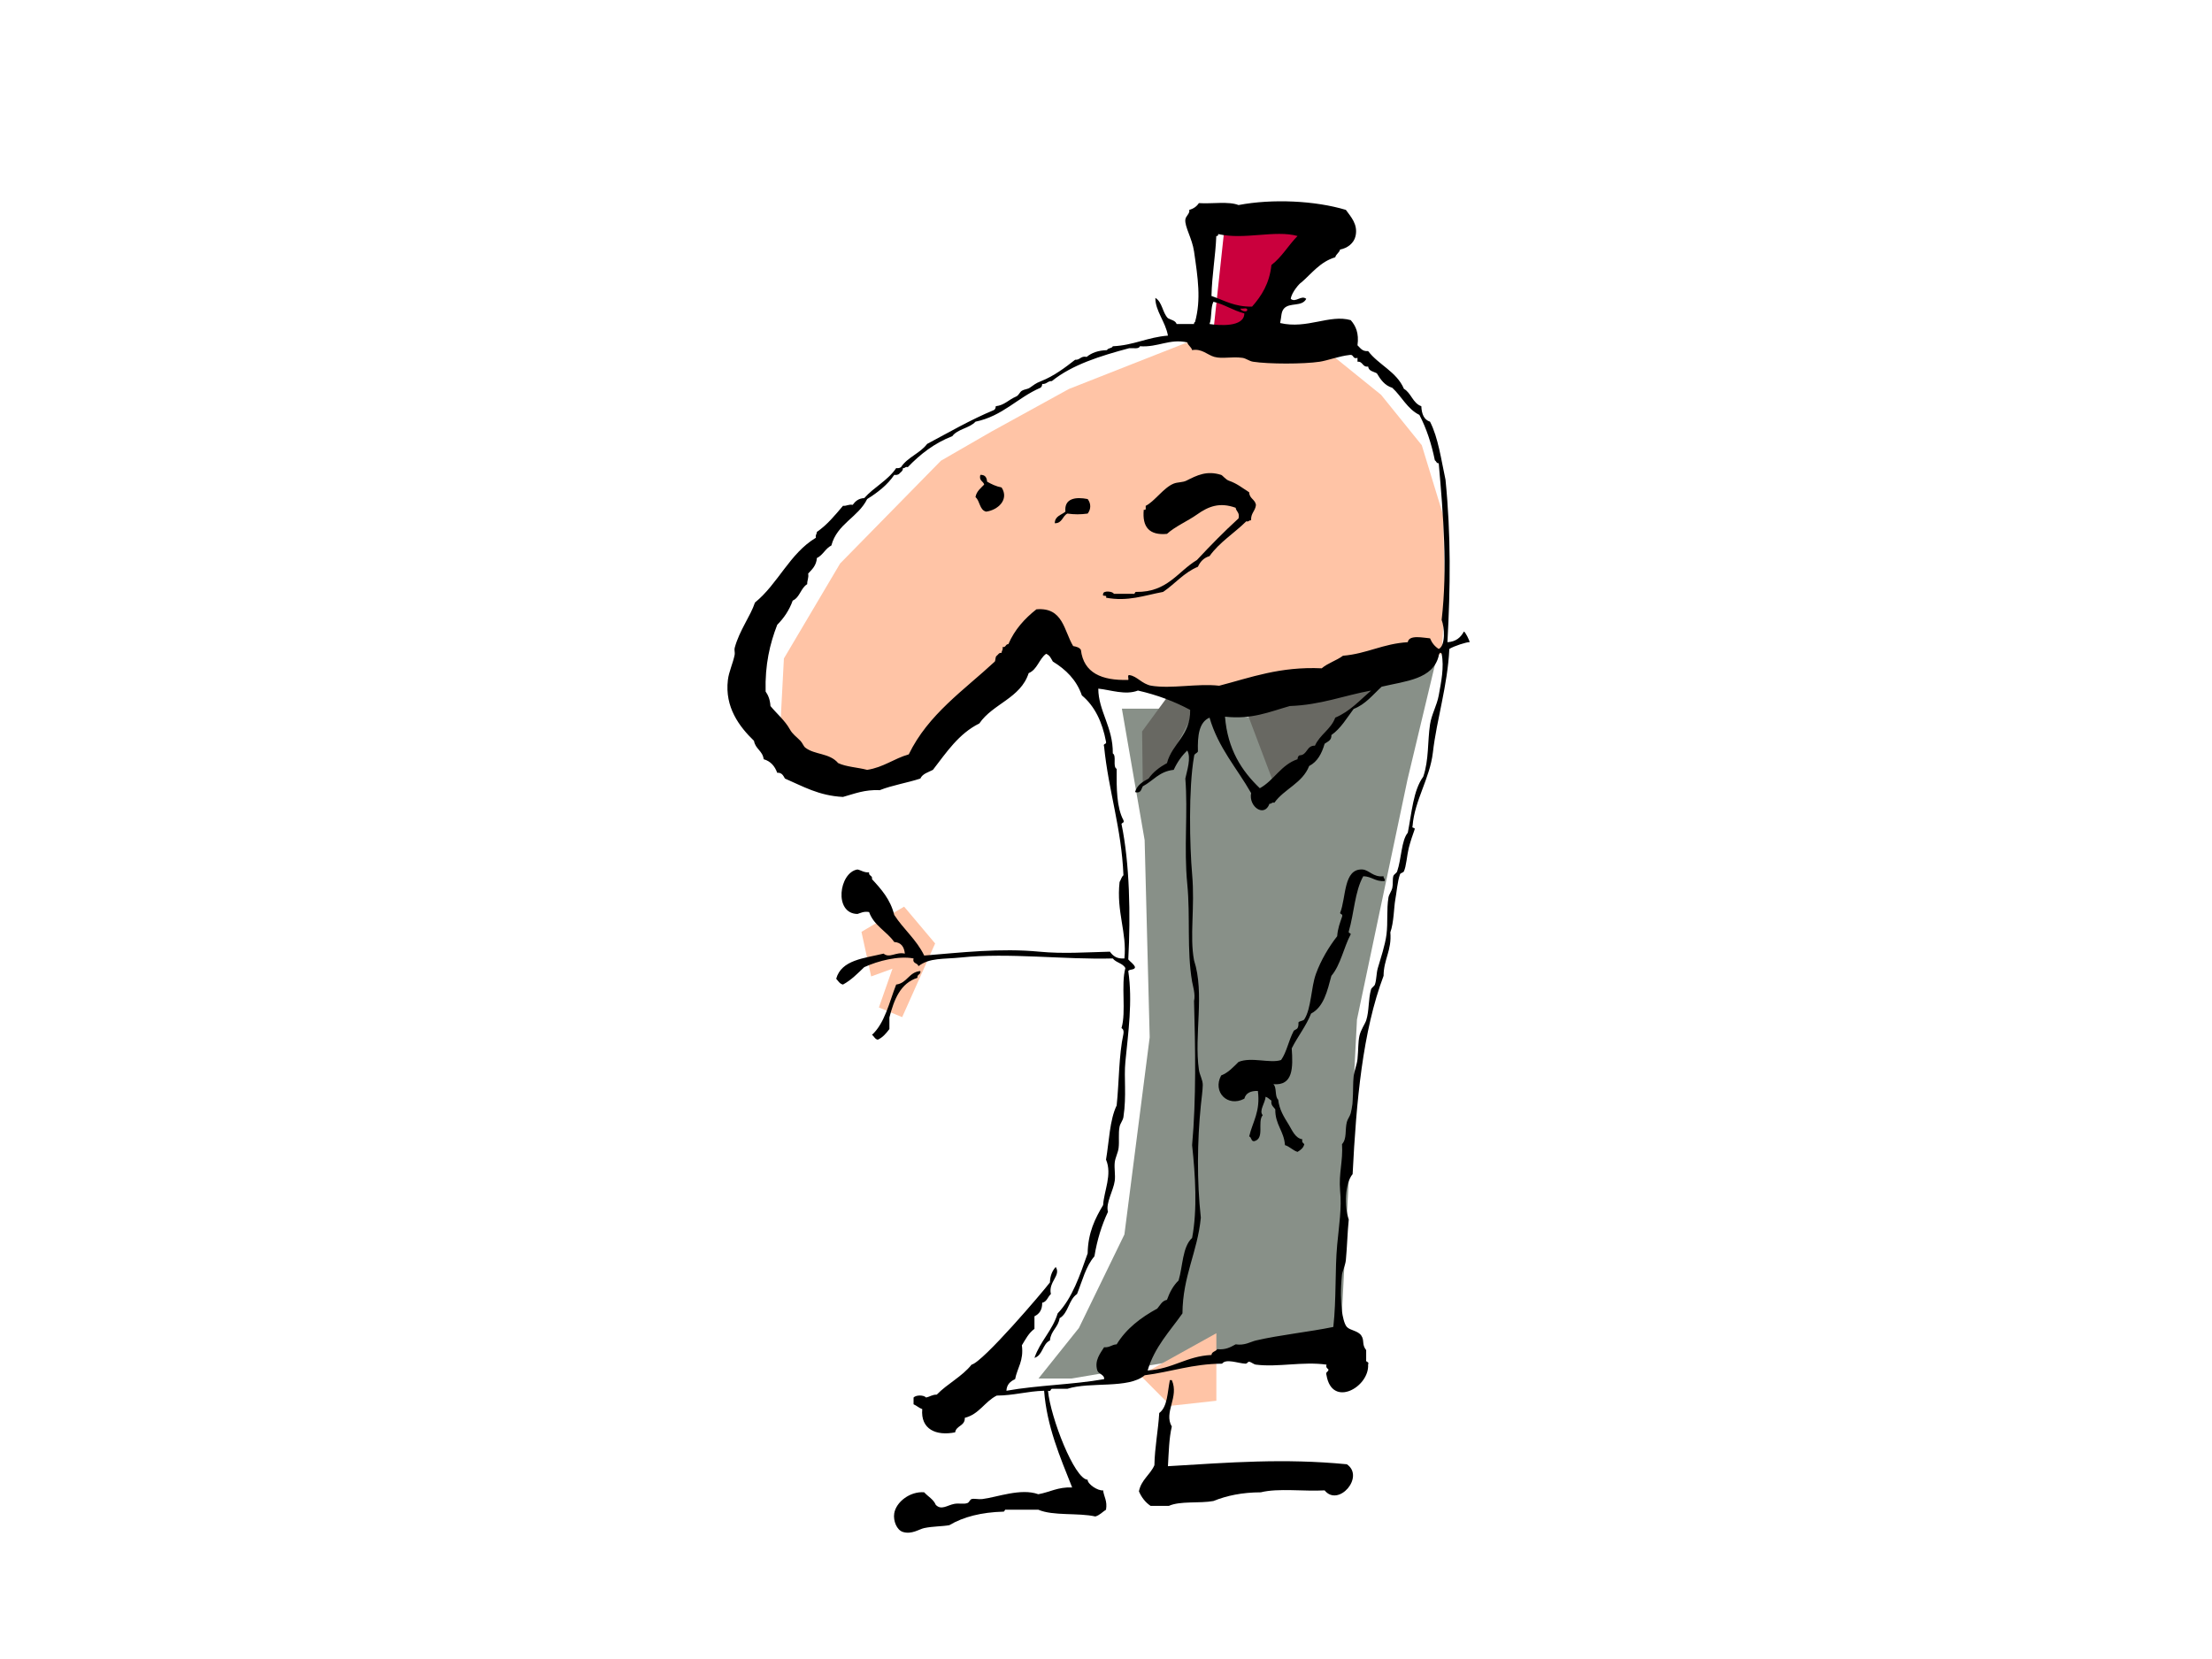 <?xml version="1.0" encoding="utf-8"?>
<!-- Generator: Adobe Illustrator 17.0.0, SVG Export Plug-In . SVG Version: 6.00 Build 0)  -->
<!DOCTYPE svg PUBLIC "-//W3C//DTD SVG 1.1//EN" "http://www.w3.org/Graphics/SVG/1.1/DTD/svg11.dtd">
<svg version="1.1" id="Layer_1" xmlns="http://www.w3.org/2000/svg" xmlns:xlink="http://www.w3.org/1999/xlink" x="0px" y="0px"
	 width="800px" height="600px" viewBox="0 0 800 600" enable-background="new 0 0 800 600" xml:space="preserve">
<path fill="#889088" d="M405.744,256.297H422.2c0,0,33.826,3.656,36.57,3.656c2.742,0,61.569-25.246,61.569-25.246l-11.287,47.187
	l-18.285,86.852l-5.405,105.56l-1.908,8.719l-45.312,7.021l-50.681,8.52h-11.886l14.628-18.283l16.456-33.827l9.142-71.31
	l-1.828-71.31L405.744,256.297z"/>
<polygon fill="#686862" points="434.999,251.725 422.051,275.981 413.307,284.376 413.058,264.525 423.114,250.811 "/>
<polygon fill="#686862" points="449.695,254.271 461.512,285.552 503.567,241.668 "/>
<polygon fill="#FFC4A6" points="412.437,497.441 423.341,508.429 439.918,506.601 439.918,482.175 "/>
<polygon fill="#CA003D" points="438.475,123.148 443.227,78.936 476.139,79.85 458.77,124.648 "/>
<polygon fill="#FFC4A6" points="338.204,341.22 326.985,327.897 311.558,337.012 315.064,353.14 322.777,350.336 317.869,364.36 
	326.283,367.866 "/>
<path fill="#FFC4A6" d="M282.108,264.789l1.402-26.646l20.335-34.359l36.462-37.164l18.232-10.517l28.047-15.426l23.14-9.116
	l19.671-7.733c0,0,6.275-1.381,9.079-0.68c2.805,0.701,42.773,4.907,42.773,4.907l18.232,14.726l14.724,18.231l7.713,25.243
	l0.701,29.45l-1.23,20.751c0,0-18.403,6.595-21.209,7.998c-2.803,1.403-50.485,9.817-50.485,9.817l-21.037-3.506l-15.426-3.506
	l-16.016,1.789l-5.721-1.088l-6.311-7.012l-6.856-4.492l-13.479,9.401l-31.554,29.45l-16.829,6.311l-16.127,0.702l-14.024-8.415
	L282.108,264.789z"/>
<g>
	<path fill-rule="evenodd" clip-rule="evenodd" d="M529.433,228.411c-1.142,2.122-2.852,3.677-5.946,3.849
		c1.067-19.992,1.306-38.566-0.699-58.763c-1.582-7.28-2.603-15.119-5.597-20.987c-2.211-0.704-3.025-2.804-3.149-5.597
		c-3.103-1.094-3.635-4.759-6.296-6.296c-2.639-6.221-9.112-8.608-12.941-13.642c-2.179,0.198-2.808-1.156-3.848-2.098
		c0.591-4.438-0.652-7.044-2.448-9.095c-7.675-2.182-15.733,3.347-25.535,1.049c0.528-2.243,0.283-3.994,1.399-5.246
		c2.051-2.301,6.531-0.516,8.045-3.498c-1.768-1.515-3.828,1.515-5.597,0c0.285-2.396,3.374-5.837,3.847-5.946
		c3.806-3.307,6.774-7.45,12.243-9.094c0.315-1.201,1.434-1.598,1.749-2.798c2.636-0.485,5.019-2.268,5.598-4.898
		c0.932-4.252-1.742-6.979-3.499-9.443c-11.085-3.336-26.585-4.094-38.826-1.749c-3.585-1.428-9.647-0.38-14.34-0.701
		c-0.785,1.198-1.938,2.028-3.498,2.45c0.374,1.264-1.256,2.19-1.399,3.497c-0.281,2.585,2.465,6.821,3.148,11.543
		c1.39,9.609,2.606,17.381,0.35,25.534c-0.272,0.078-0.407,0.293-0.35,0.7c-2.098,0-4.198,0-6.296,0
		c-0.447-1.302-2.034-1.464-3.148-2.099c-1.988-1.975-2.04-5.888-4.547-7.345c-0.045,4.709,3.696,8.661,4.547,13.641
		c-7.362,0.566-12.344,3.513-19.936,3.848c-0.324,0.842-1.777,0.555-2.1,1.399c-3.155,0.109-5.573,0.957-7.345,2.449
		c-2.205-0.458-2.322,1.174-4.197,1.049c-3.625,2.85-7.731,5.919-12.242,7.696c-2.297,0.903-2.505,1.342-4.198,2.448
		c-0.787,0.514-1.968,0.525-2.798,1.049c-0.844,0.533-1.1,1.673-2.099,2.099c-2.779,1.185-4.225,3.147-7.345,3.498
		c-0.048,0.651-0.229,1.169-0.698,1.399c-8.565,3.56-16.207,8.044-24.136,12.243c-2.538,3.406-7.093,4.799-9.444,8.394
		c-0.407,0.293-0.939,0.462-1.749,0.35c-2.997,4.465-8.044,6.88-11.542,10.843c-2.116,0.1-3.247,1.185-4.198,2.449
		c-1.556-0.274-2.099,0.466-3.498,0.349c-2.889,3.406-5.714,6.879-9.444,9.444c0.008,0.825-0.602,1.03-0.35,2.099
		c-9.483,5.674-13.672,16.642-22.036,23.435c-1.632,4.955-5.647,10.074-7.346,16.439c-0.189,0.709,0.151,1.686,0,2.45
		c-0.603,3.054-2.092,6.132-2.448,9.094c-1.185,9.86,4.113,16.879,9.444,22.036c0.46,2.922,3.146,3.616,3.498,6.646
		c2.539,0.725,4.017,2.512,4.897,4.898c1.733-0.102,2.191,1.072,2.798,2.098c6.442,2.768,12.212,6.21,20.986,6.646
		c4.117-1.131,7.793-2.702,13.291-2.448c4.509-1.788,9.951-2.642,14.692-4.198c0.792-1.771,2.868-2.261,4.546-3.147
		c4.89-6.304,9.306-13.08,16.79-16.79c4.867-7.143,14.913-9.106,17.839-18.189c3.134-1.297,3.753-5.107,6.295-6.995
		c1.324,0.426,1.781,1.718,2.449,2.799c4.695,2.882,8.548,6.608,10.493,12.242c4.648,3.864,7.405,9.617,8.745,16.79
		c0.262,1.077-1.207,0.426-0.7,1.749c1.634,16.205,6.288,29.39,6.995,46.52c-0.706,0.576-0.911,1.653-1.399,2.448
		c-1.218,10.781,2.718,18.269,1.749,27.633c-2.793,0.227-4.163-0.967-5.246-2.448c-8.608,0.209-16.888,0.833-25.534,0
		c-14.073-1.357-28.211,0.313-41.625,1.399c-2.767-5.743-7.501-9.522-10.842-14.691c-1.377-5.618-4.688-9.303-8.046-12.941
		c0.28-1.447-1.27-1.062-1.049-2.448c-1.861,0.112-2.76-0.738-4.198-1.049c-6.683,1.059-8.665,15.964,0,16.09
		c1.247-0.385,2.249-1.017,4.198-0.7c1.73,4.916,6.356,6.935,9.094,10.843c2.532,0.148,3.596,1.767,3.846,4.197
		c-3.256-0.731-5.516,1.81-7.694,0c-7.037,1.707-15.249,2.239-17.14,9.095c0.735,0.781,1.211,1.82,2.448,2.098
		c3.027-1.638,5.304-4.024,7.696-6.296c5.003-2.304,12.483-4.188,17.838-3.148c-0.494,2.011,1.53,1.501,1.749,2.799
		c4.032-3.132,9.127-2.491,15.39-3.148c17.185-1.803,37.32,0.832,54.916,0.349c1.14,1.542,3.656,1.706,4.546,3.498
		c-1.66,6.035,0.365,15.755-1.399,21.686c0.592,0.339,0.898,0.967,0.698,2.099c-1.686,7.757-1.547,17.34-2.448,25.884
		c-2.543,5.269-2.714,12.91-3.847,19.587c2.314,5.42-0.752,11.319-1.05,16.44c-2.877,4.818-5.463,9.926-5.596,17.489
		c-2.836,8.008-5.539,16.148-10.843,21.685c-1.907,6.255-6.309,10.015-8.395,16.091c3.044-0.921,2.884-5.045,5.597-6.296
		c0.307-3.539,3.003-4.691,3.497-8.045c3.192-1.822,3.277-6.75,6.297-8.745c1.913-4.732,3.192-10.101,6.296-13.642
		c0.982-6.015,2.661-11.33,4.896-16.089c-0.875-3.2,1.98-7.701,2.449-11.194c0.286-2.131-0.225-4.506,0-6.646
		c0.184-1.758,1.179-3.493,1.399-5.247c0.306-2.447-0.137-5.283,0.349-7.695c0.259-1.282,1.21-2.238,1.399-3.498
		c1.179-7.841,0.139-14.104,0.7-19.937c1.031-10.696,2.675-21.886,1.049-32.879c0.508-0.775,2.309-0.257,2.449-1.4
		c-0.497-1.252-1.67-1.828-2.449-2.798c0.87-15.905,0.512-34.767-2.448-48.969c0.151-0.55,1.1-0.299,0.698-1.399
		c-2.458-4.537-2.514-11.476-2.448-18.538c-1.534-0.799,0.058-4.722-1.398-5.597c0.137-9.466-5.214-15.307-5.248-23.435
		c4.442,0.475,9.854,2.453,14.342,0.7c7.03,1.597,13.274,3.981,18.888,6.996c0.132,9.343-6.434,11.988-8.396,19.237
		c-2.622,1.458-4.972,3.189-6.644,5.597c-2.12,1.146-4.179,2.351-4.898,4.898c2.212,0.58,2.196-1.069,2.798-2.1
		c3.752-1.96,5.987-5.439,11.193-5.946c1.24-2.726,2.867-5.063,4.898-6.996c1.499,2.668-0.115,7.325-0.7,10.143
		c0.986,12.114-0.575,25.172,0.7,38.127c1.162,11.81-0.212,23.876,1.75,35.327c0.247,1.447,1.268,4.624,0.698,6.996
		c0.477,17.008,0.819,35.278-0.698,52.117c1.162,10.884,1.955,23.284,0,33.578c-3.538,3.226-3.327,10.199-4.898,15.391
		c-1.912,1.819-3.214,4.248-4.199,6.994c-1.851,0.364-2.452,1.979-3.497,3.149c-5.953,3.259-11.199,7.224-14.691,12.942
		c-1.785,0.08-2.496,1.234-4.547,1.049c-1.326,2.164-3.582,4.787-2.447,8.395c0.419,1.334,2.681,1.508,2.447,3.147
		c-11.183,1.99-24.162,2.187-35.327,4.197c0.125-2.323,1.474-3.423,3.148-4.197c0.792-4.105,3.179-6.615,2.448-12.242
		c1.325-2.173,2.501-4.494,4.547-5.946c0-1.516,0-3.032,0-4.547c1.741-0.825,2.835-2.294,2.798-4.897
		c1.744-0.355,2.014-2.184,3.148-3.148c-1.02-4.434,3.778-6.671,1.748-9.794c-1.215,1.35-2.025,3.105-2.098,5.597
		c-2.492,3.336-24.221,28.828-28.333,29.731c-3.471,4.341-8.742,6.88-12.592,10.843c-1.655-0.022-2.493,0.771-3.848,1.048
		c-0.921-0.971-3.625-0.971-4.547,0c0,0.817,0,1.634,0,2.449c1.142,0.491,1.946,1.319,3.147,1.749
		c-0.654,7.283,5.013,9.776,11.893,8.395c0.399-2.516,3.599-2.231,3.497-5.247c5.224-1.305,7.188-5.87,11.543-8.045
		c6.261-0.034,11.005-1.587,17.139-1.748c0.988,12.873,5.694,23.768,10.143,34.978c-5.135-0.239-8.08,1.712-12.242,2.448
		c-6.324-2.317-15.062,1.137-20.287,1.749c-1.478,0.173-2.826-0.285-3.848,0c-0.521,0.146-0.906,1.195-1.399,1.399
		c-1.425,0.591-3.033-0.014-4.898,0.349c-2.509,0.49-4.653,2.397-6.645,0.35c-0.861-2.055-2.826-3.004-4.198-4.547
		c-5.067-0.428-10.214,3.491-10.842,7.695c-0.386,2.578,0.884,5.945,3.148,6.645c3.196,0.99,5.861-1.011,7.694-1.399
		c3.174-0.671,6.567-0.577,9.095-1.049c5.12-3.041,11.649-4.674,19.587-4.896c0.552-0.032,0.274-0.892,1.051-0.7
		c3.846,0,7.694,0,11.542,0c5.368,2.327,14.352,1.038,20.637,2.448c1.613-0.486,2.558-1.639,3.848-2.448
		c0.535-3.217-0.744-4.62-1.05-6.996c-1.89,0.258-5.659-2.268-5.596-3.848c-4.752-0.144-13.416-22.495-14.341-32.179
		c1.1,0.401,0.85-0.55,1.399-0.7c1.866,0,3.732,0,5.598,0c8.28-2.68,22.043,0.123,27.982-4.896
		c9.507-1.218,17.312-4.141,27.982-4.197c1.436-1.917,5.723-0.139,8.394,0c0.809,0.042,0.894-0.781,1.4-0.7
		c0.849,0.135,1.58,0.938,2.448,1.049c8.001,1.024,16.875-1.215,25.534,0c-0.299,1.115,0.305,1.327,0.7,1.748
		c0.06,0.993-1.183,0.683-0.7,2.099c2.016,11.934,15.53,4.247,15.041-3.848c0.506-1.323-0.96-0.671-0.7-1.749
		c0-1.166,0-2.332,0-3.498c-1.672-2.103-0.543-3.443-1.75-5.246c-1.214-1.815-4.071-1.854-5.245-3.147
		c-0.954-1.049-1.545-3.998-1.75-5.597c-0.451-3.53-0.552-8.025,0-13.292c0.109-1.044,1.232-3.505,1.399-5.247
		c0.478-4.967,0.559-9.921,1.049-14.691c-1.652-4.837-1.411-13.108,1.399-16.439c1.32-26.313,3.626-51.64,11.194-71.705
		c0.033-6.03,3-9.124,2.448-15.74c1.283-3.546,1.309-9.193,1.748-11.543c0.537-2.876,0.813-6.884,1.749-9.444
		c0.191-0.519,1.161-0.556,1.399-1.05c0.872-1.802,1.119-5.839,1.749-8.394c0.502-2.034,1.512-5.079,2.099-6.646
		c0.431-1.132-1.132-0.267-0.701-1.399c0.73-9.308,6.257-17.152,7.346-26.583c1.408-12.184,5.291-23.907,5.946-37.426
		c1.633-1.048,6.43-2.583,7.345-2.447C531.487,231.631,529.899,228.411,529.433,228.411z M439.891,85.352
		c0.594,0.13,0.658-0.272,0.698-0.699c9.432,2.19,20.557-1.575,28.682,0.699c-3.302,3.344-5.674,7.619-9.444,10.494
		c-0.699,6.646-3.547,11.143-6.994,15.041c-6.326,0.146-10.094-2.267-14.691-3.848C438.324,99.409,439.579,92.854,439.891,85.352z
		 M448.634,111.586c0.724,0.208,2.299-0.433,2.448,0.35C451.27,113.246,448.521,112.429,448.634,111.586z M438.841,109.137
		c4.156,0.973,7.078,3.18,11.192,4.197c-0.024,5.118-9.202,4.379-12.592,3.848C438.34,114.932,437.786,111.231,438.841,109.137z
		 M520.339,251.497c-0.675,3.689-2.605,6.869-3.148,10.494c-0.938,6.265-0.369,12.758-2.448,18.888
		c-3.647,4.982-4.162,13.094-5.598,20.287c-2.333,2.758-2.257,9.355-3.847,13.99c-0.227,0.662-1.22,1.041-1.399,1.75
		c-0.318,1.26-0.038,2.751-0.349,4.197c-0.263,1.221-1.214,2.362-1.4,3.498c-0.715,4.389-0.162,9.005-0.7,13.291
		c-0.493,3.942-2.116,8.68-3.149,12.243c-0.555,1.919-0.427,4.13-1.048,5.946c-0.187,0.546-1.231,1.145-1.399,1.749
		c-1.037,3.731-0.646,7.776-1.749,11.194c-0.393,1.214-1.973,3.448-2.448,5.596c-0.51,2.301-0.369,5.087-0.7,8.395
		c-0.211,2.103-1.202,4.292-1.4,6.296c-0.455,4.637,0.105,8.894-1.048,13.291c-0.301,1.145-1.129,2.107-1.399,3.148
		c-0.747,2.874,0.084,6.086-1.75,8.045c0.391,6.221-1.23,10.429-0.7,16.789c0.653,6.315-0.404,12.66-1.05,19.588
		c-0.848,9.104-0.27,19.607-1.398,29.731c-8.146,1.72-19.491,2.909-27.983,4.896c-1.913,0.448-4.084,1.915-7.345,1.399
		c-1.808,0.99-3.546,2.051-6.646,1.749c-0.526,0.873-1.986,0.812-2.099,2.099c-9.132,0.428-14.021,5.099-23.086,5.597
		c2.539-8.539,8.018-14.136,12.592-20.638c0.105-13.653,5.442-22.073,6.647-34.627c-1.447-13.193-1.302-27.663,0-40.574
		c0.242-2.411,0.676-5.573,0.699-7.347c0.026-1.935-1.114-3.581-1.399-5.595c-1.791-12.645,2.157-27.508-1.749-39.526
		c-1.675-8.802,0.362-19.013-0.698-31.129c-0.887-10.109-1.349-31.105,0.698-42.673c0.024-1.026,1.068-1.029,1.399-1.748
		c-0.163-5.643,0.356-10.604,4.197-12.242c3.167,10.942,9.935,18.282,15.041,27.282c-0.992,4.892,4.793,8.984,6.646,3.848
		c0.843,0.144,0.76-0.638,1.748-0.349c3.603-5.026,10.177-7.08,12.593-13.292c3.013-1.535,4.569-4.525,5.597-8.046
		c1.068-0.797,2.564-1.166,2.448-3.148c3.427-2.402,5.536-6.122,8.044-9.444c4.368-1.695,6.955-5.17,10.143-8.044
		c8.573-2.038,18.586-2.635,20.638-11.193c-0.099-0.565,0.331-0.602,0.35-1.049c0.408-0.057,0.622,0.078,0.7,0.35
		C522.354,241.237,521.215,246.71,520.339,251.497z M443.039,259.192c9.706,1.081,16.049-1.755,23.435-3.847
		c11.261-0.398,19.52-3.799,29.381-5.597c-4.064,3.515-7.607,7.549-12.942,9.794c-1.566,4.263-5.548,6.111-7.345,10.144
		c-3.135-0.104-2.639,3.424-5.596,3.498c-0.47,0.229-0.652,0.748-0.7,1.399c-6.015,2.03-8.458,7.631-13.64,10.493
		C449.083,278.798,443.991,271.064,443.039,259.192z M520.339,234.707c-1.428-0.903-2.472-2.191-3.148-3.848
		c-2.408-0.163-7.62-1.435-8.046,1.4c-8.93,0.512-14.723,4.163-23.435,4.896c-2.334,1.746-5.502,2.66-7.695,4.548
		c-15.15-0.693-25.595,3.318-37.076,6.296c-7.897-0.898-17.296,1.206-24.484,0c-3.537-0.594-5.151-3.479-8.044-3.848
		c-0.759-0.059-0.158,1.241-0.35,1.749c-9.61,0.282-16.145-2.509-17.139-10.843c-0.504-0.895-1.609-1.189-2.798-1.399
		c-3.355-5.506-3.59-14.131-13.292-13.292c-4.24,3.339-7.851,7.307-10.144,12.592c-1.067-0.019-0.837,1.26-2.097,1.049
		c0.251,1.069-0.359,1.275-0.35,2.099c-1.021-0.087-1.207,0.658-1.749,1.049c-0.579,0.354-0.379,1.486-0.7,2.099
		c-11.181,10.387-24.081,19.057-31.13,33.578c-5.365,1.514-9.08,4.678-15.04,5.597c-3.414-0.9-7.565-1.063-10.493-2.449
		c-3.15-3.714-8.469-2.923-11.893-5.596c-0.63-0.492-0.992-1.666-1.748-2.448c-1.537-1.59-2.83-2.353-3.848-4.197
		c-1.722-3.121-4.777-5.696-6.996-8.395c-0.134-2.198-0.776-3.888-1.749-5.247c-0.267-9.71,1.553-17.334,4.198-24.134
		c2.382-2.398,4.34-5.221,5.596-8.745c2.59-1.141,2.907-4.555,5.247-5.947c-0.044-1.442,0.608-2.19,0.349-3.847
		c1.416-1.499,2.952-2.878,3.148-5.597c2.208-1.056,3.069-3.46,5.246-4.547c2.052-7.858,9.674-10.147,12.942-16.789
		c3.801-2.378,7.294-5.064,9.794-8.745c0.811,0.112,1.342-0.056,1.748-0.349c0.514-0.653,1.403-0.929,1.4-2.099
		c0.843,0.143,0.76-0.639,1.748-0.35c4.464-4.632,9.535-8.654,16.09-11.193c1.921-2.626,6.229-2.866,8.395-5.247
		c9.848-2.044,15.138-8.647,23.435-12.242c0.47-0.231,0.652-0.747,0.7-1.399c1.637,0.121,1.938-1.093,3.497-1.049
		c7.356-5.938,17.501-9.084,27.983-11.893c1.392-0.123,3.467,0.435,3.848-0.7c6.576,0.465,10.696-2.832,17.139-1.4
		c0.316,1.201,1.433,1.598,1.75,2.798c3.512-0.65,5.555,1.77,8.043,2.449c2.954,0.805,6.283-0.189,10.145,0.349
		c1.335,0.186,2.444,1.18,3.847,1.4c5.595,0.87,18.194,0.894,24.135,0c2.703-0.407,7.098-2.05,10.843-2.448
		c1.574-0.292,0.92,1.645,2.798,1.049c0,0.466,0,0.933,0,1.4c2.044-0.179,1.687,2.042,3.848,1.748
		c0.196,1.67,1.952,1.78,3.148,2.448c1.352,2.262,2.832,4.396,5.596,5.247c3.404,3.125,5.415,7.643,9.794,9.793
		c2.527,4.819,4.351,10.34,5.596,16.44c0.551,0.266,0.523,1.11,1.399,1.048c1.638,18.693,3.222,37.944,1.05,56.665
		C522.436,226.845,522.872,233.479,520.339,234.707z"/>
	<path fill-rule="evenodd" clip-rule="evenodd" d="M451.783,178.044c-2.681-1.693-4.296-3.128-7.345-4.198
		c-1.191-0.416-2.266-1.93-2.799-2.099c-5.228-1.649-8.718,0.156-12.592,2.099c-1.31,0.657-3.15,0.493-4.548,1.05
		c-3.673,1.462-6.962,6.503-10.143,8.044c-0.079,0.62,0.352,1.752-0.699,1.399c-0.629,6.342,2.082,9.345,8.394,8.745
		c2.932-2.688,7.559-4.66,10.843-6.995c4.202-2.988,8.218-4.53,13.992-2.449c0.218,1.414,1.564,1.701,1.049,3.847
		c-5.244,4.783-10.209,9.846-15.041,15.041c-7,4.193-10.662,11.723-22.035,11.543c-0.551,0.032-0.274,0.892-1.05,0.699
		c-2.332,0-4.664,0-6.995,0c-0.13-0.863-3.801-1.316-3.848,0c-0.514,1.331,1.564,0.069,1.05,1.399
		c7.958,1.478,13.685-0.803,20.636-2.098c4.316-2.913,7.485-6.974,12.593-9.095c0.83-1.851,2.12-3.243,4.197-3.847
		c3.586-5.042,8.964-8.291,13.292-12.592c0.988,0.289,0.905-0.493,1.749-0.349c-0.173-2.621,1.543-3.354,1.748-5.597
		C453.913,180.577,451.835,180.323,451.783,178.044z"/>
	<path fill-rule="evenodd" clip-rule="evenodd" d="M356.992,174.196c-0.101-1.53-0.734-2.53-2.448-2.449
		c-0.558,2.191,1.071,2.194,1.399,3.498c-1.231,1.334-2.765,2.366-3.147,4.547c1.666,1.366,1.408,4.655,3.847,5.247
		c4.233-0.548,8.423-4.338,5.597-8.744C360.181,175.903,358.555,175.082,356.992,174.196z"/>
	<path fill-rule="evenodd" clip-rule="evenodd" d="M385.325,185.04c-1.44,1.24-3.815,1.547-3.848,4.196
		c2.726,0.045,2.744-2.619,4.548-3.497c2.639,0.357,4.705,0.357,7.345,0c1.24-1.604,1.24-3.643,0-5.247
		C389.137,179.641,384.807,180.156,385.325,185.04z"/>
	<path fill-rule="evenodd" clip-rule="evenodd" d="M500.402,316.906c-3.801,0.473-5.26-2.336-7.695-2.449
		c-6.897-0.32-5.797,10.141-8.045,15.74c0.15,0.549,1.1,0.298,0.7,1.399c-0.746,2.168-1.565,4.265-1.749,6.995
		c-2.902,3.691-5.908,8.678-7.694,13.642c-1.802,5.004-1.645,12.436-4.199,16.44c-0.345,0.543-1.738,0.58-2.098,1.05
		c-0.093,0.121,0.177,1.149-0.35,2.098c-0.269,0.484-1.209,0.685-1.399,1.049c-1.95,3.742-2.484,7.548-4.547,10.493
		c-3.879,1.349-10.77-1.23-15.391,0.7c-1.895,1.835-3.619,3.841-6.296,4.896c-3.197,6.022,2.373,11.592,8.395,8.395
		c0.523-2.043,2.264-2.867,4.896-2.799c0.965,7.493-1.905,11.154-3.147,16.44c0.894,0.273,0.592,1.739,1.748,1.749
		c4.049-0.899,1.075-6.976,3.148-9.444c-1.459-1.519,0.92-4.465,1.049-6.646c0.881,0.285,1.393,0.939,2.099,1.399
		c-0.26,1.777,0.781,2.25,1.399,3.149c-0.084,5.563,3.154,7.805,3.498,12.942c1.778,0.553,2.77,1.893,4.547,2.447
		c1.081-0.668,2.127-1.37,2.448-2.798c-0.393-0.421-0.998-0.634-0.699-1.749c-2.612-0.403-3.695-3.287-4.897-5.246
		c-1.754-2.858-3.435-5.421-3.847-9.095c-1.309-1.14-0.427-4.47-1.749-5.597c7.152,0.624,7.139-5.919,6.645-12.941
		c2.17-4.36,5.136-7.923,6.996-12.592c4.599-2.396,5.861-8.131,7.345-13.642c3.363-3.982,4.45-10.24,6.996-15.041
		c-0.032-0.551-0.892-0.273-0.7-1.049c1.919-6.476,2.188-14.602,5.247-19.937c3.08,0.065,4.299,1.996,7.694,1.748
		C501.041,317.666,500.258,317.748,500.402,316.906z"/>
	<path fill-rule="evenodd" clip-rule="evenodd" d="M331.808,353.632c-0.221-1.386,1.33-1.001,1.051-2.447
		c-4.185,0.363-4.725,4.369-8.745,4.896c-2.526,6.452-4.073,13.882-8.745,18.189c0.778,0.504,1.015,1.549,2.099,1.749
		c1.844-0.837,3.033-2.329,4.197-3.848c0-1.399,0-2.799,0-4.197C323.349,361.497,325.622,355.608,331.808,353.632z"/>
	<path fill-rule="evenodd" clip-rule="evenodd" d="M487.111,529.571c-22.872-2.207-42.125-0.654-64.71,0.7
		c0.293-4.954,0.39-10.103,1.399-14.341c-3.034-5.155,2.743-10.663,0-16.79c-0.233,0-0.466,0-0.698,0
		c-0.886,4.361-0.833,9.661-3.848,11.893c-0.395,6.484-1.608,12.15-1.749,18.888c-1.533,3.481-4.775,5.253-5.597,9.445
		c0.947,2.2,2.326,3.97,4.197,5.247c2.215,0,4.43,0,6.646,0c4.107-1.84,11.066-0.828,16.091-1.749
		c4.815-1.947,10.393-3.133,17.139-3.148c6.346-1.581,15.587-0.271,23.086-0.7C484.058,545.196,493.696,534.09,487.111,529.571z"/>
</g>
</svg>
